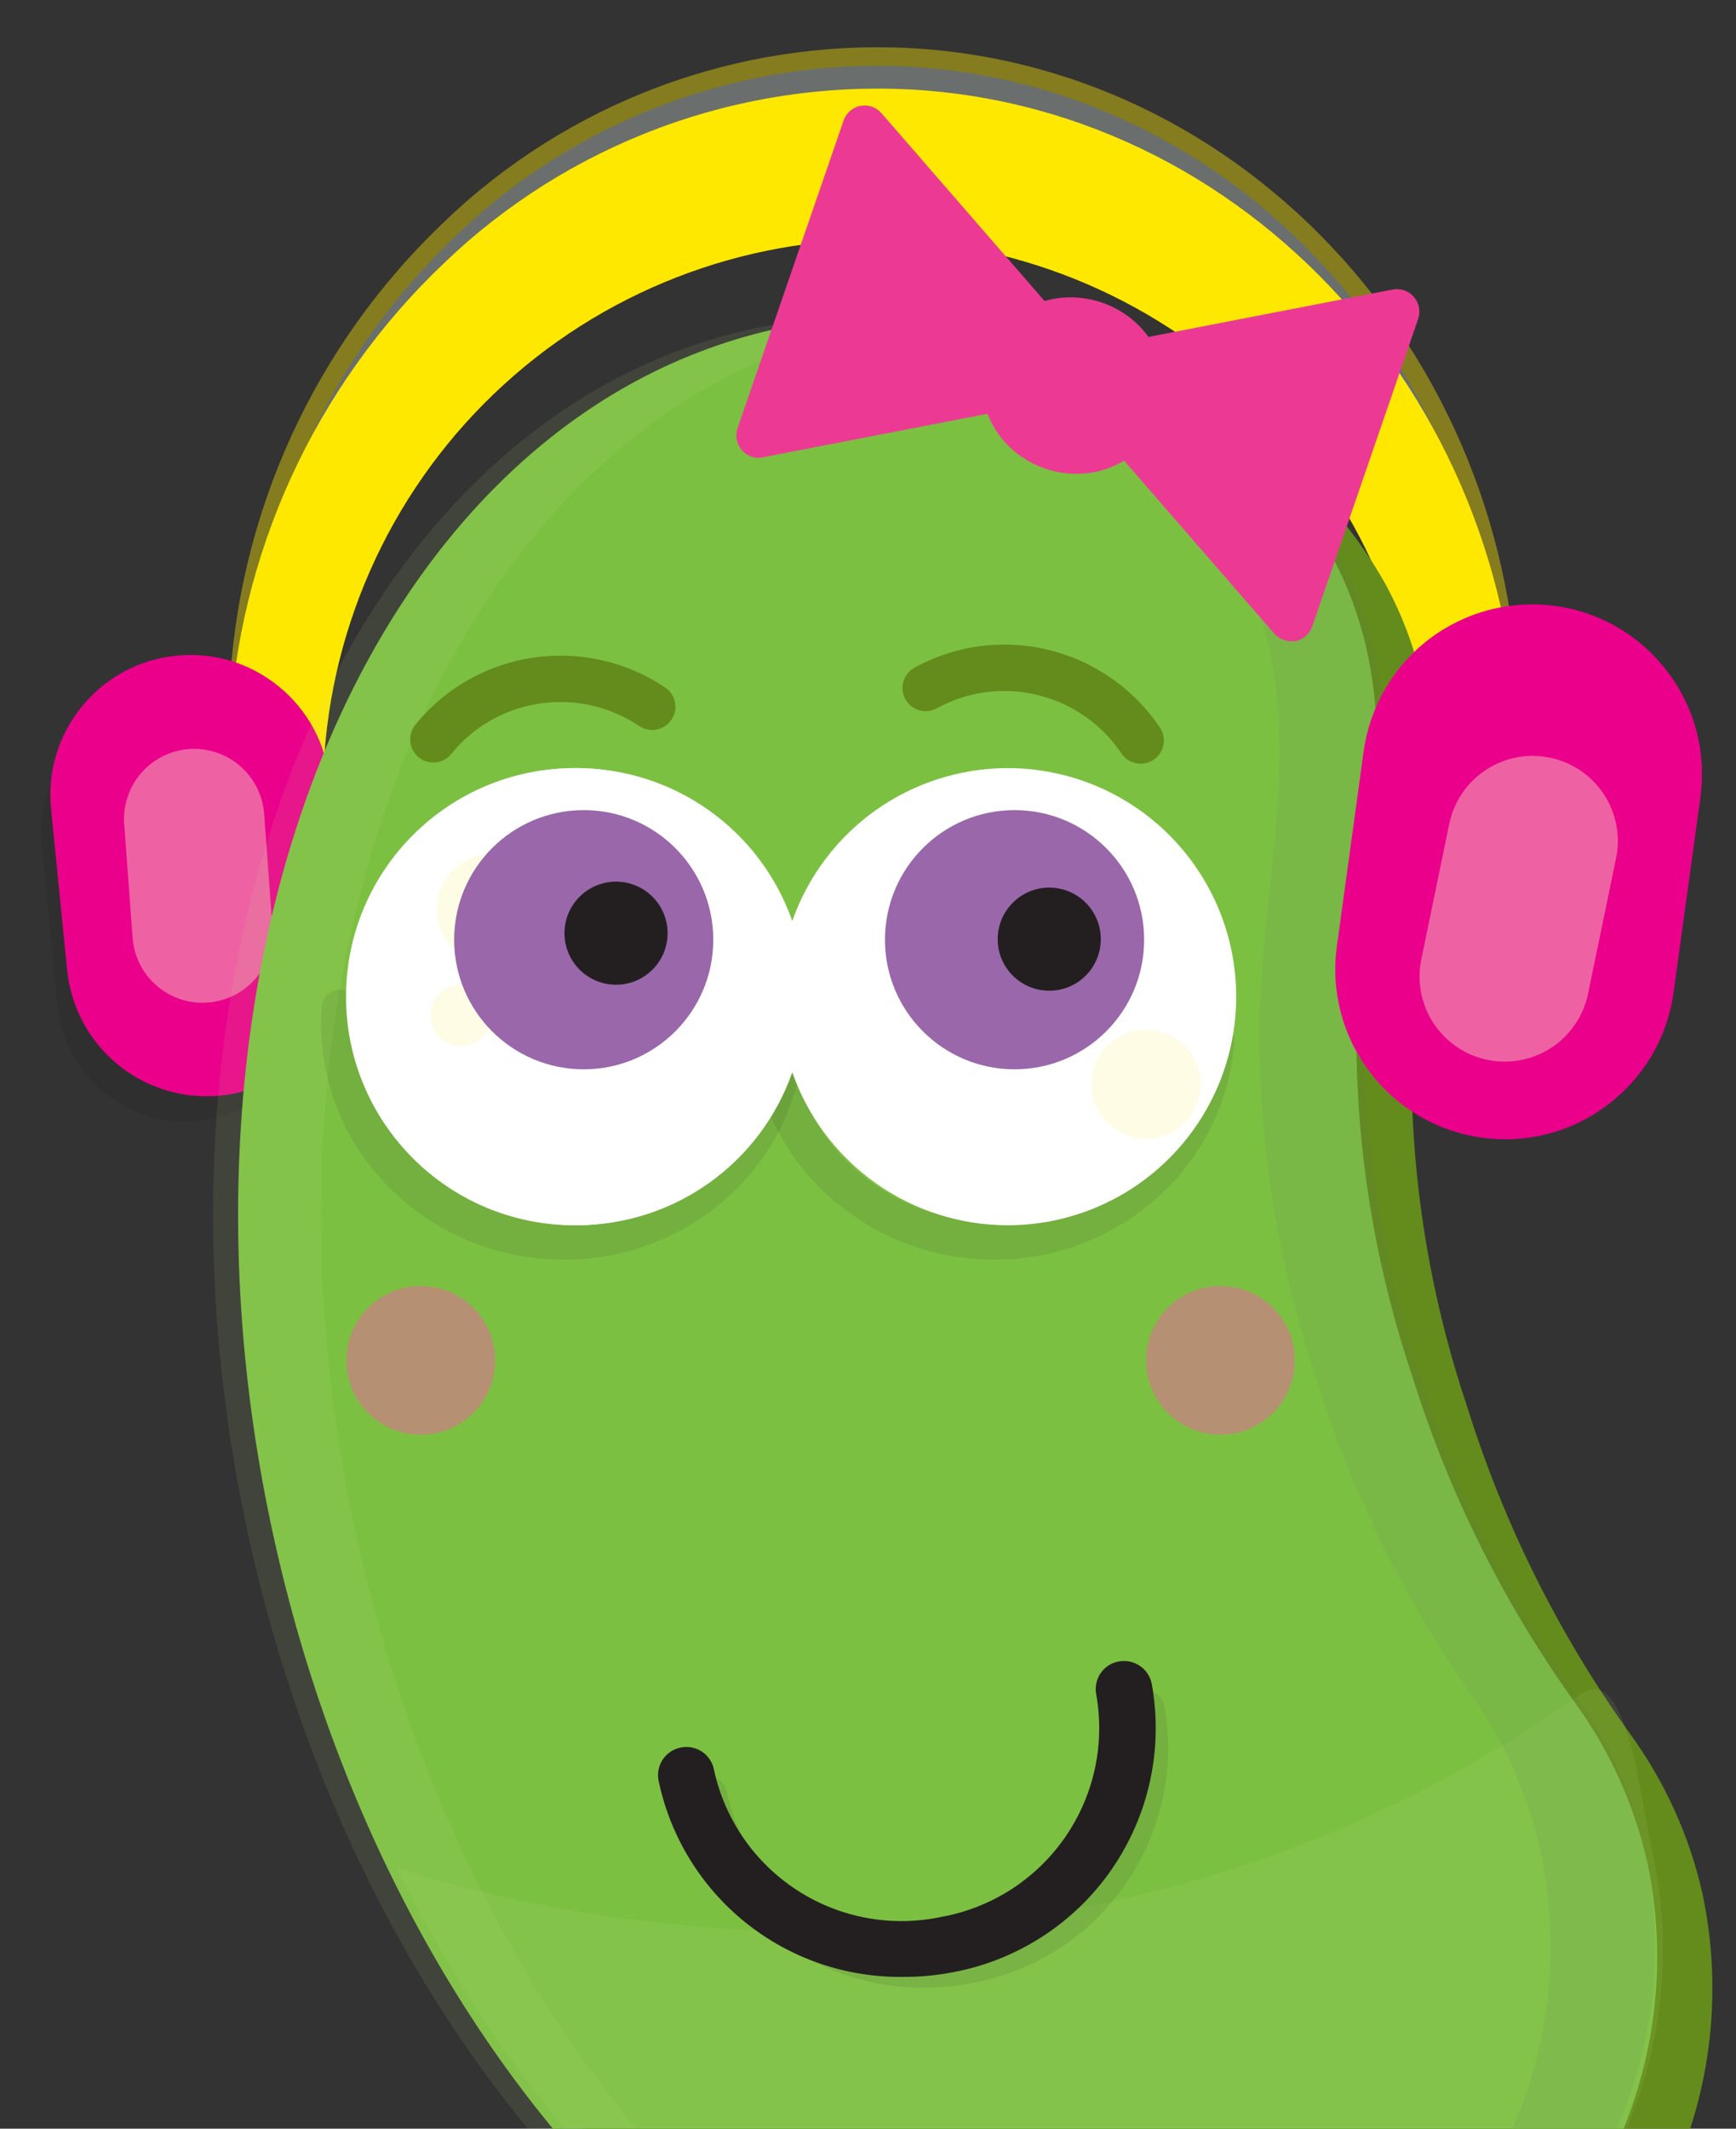 <svg width="31" height="38" viewBox="0 0 31 38" fill="none" xmlns="http://www.w3.org/2000/svg">
<rect x="0" y="0" width="31" height="38" fill="#333333" stroke="none"/>
<g opacity="0.4">
<path d="M5.615 12.974C5.738 10.308 6.915 7.8 8.888 6.002C10.86 4.204 13.466 3.263 16.132 3.386C18.792 3.551 21.278 4.765 23.044 6.761C24.81 8.757 25.712 11.373 25.553 14.033L26.939 13.434C27.221 6.904 22.46 1.362 16.242 1.026C9.98 0.687 4.616 5.757 4.259 12.348C4.259 12.386 4.259 12.424 4.259 12.463L5.617 13.043C5.614 13.02 5.614 12.997 5.615 12.974Z" fill="#BBC7C4"/>
<path d="M25.553 14.197C25.52 14.197 25.487 14.187 25.459 14.168C25.436 14.152 25.418 14.13 25.406 14.105C25.394 14.08 25.388 14.053 25.389 14.025C25.543 11.409 24.654 8.838 22.918 6.875C21.181 4.912 18.738 3.716 16.122 3.55C14.831 3.478 13.538 3.667 12.321 4.103C11.104 4.54 9.987 5.217 9.035 6.093C7.084 7.869 5.915 10.345 5.782 12.98V13.048C5.78 13.074 5.773 13.1 5.759 13.123C5.746 13.146 5.727 13.165 5.705 13.179C5.683 13.193 5.657 13.201 5.631 13.203C5.605 13.205 5.578 13.201 5.554 13.191L4.197 12.611C4.166 12.598 4.14 12.576 4.122 12.547C4.104 12.519 4.095 12.486 4.097 12.453V12.336C4.248 9.157 5.619 6.159 7.926 3.966C9.027 2.906 10.334 2.083 11.767 1.548C13.199 1.014 14.726 0.779 16.253 0.859C22.521 1.198 27.389 6.841 27.104 13.435C27.103 13.466 27.093 13.496 27.075 13.521C27.057 13.546 27.033 13.566 27.004 13.578L25.618 14.177C25.598 14.188 25.576 14.195 25.553 14.197ZM15.588 3.209C15.772 3.209 15.956 3.214 16.14 3.224C18.796 3.393 21.282 4.589 23.07 6.56C24.859 8.531 25.81 11.12 25.722 13.78L26.775 13.325C26.997 6.95 22.283 1.518 16.228 1.189C14.745 1.112 13.263 1.34 11.872 1.859C10.482 2.378 9.212 3.177 8.143 4.207C5.899 6.342 4.564 9.261 4.417 12.356L5.457 12.8C5.633 10.138 6.833 7.647 8.807 5.851C10.656 4.149 13.077 3.206 15.589 3.209H15.588Z" fill="#FFE800"/>
</g>
<path d="M5.615 13.708C5.738 11.042 6.916 8.535 8.888 6.737C10.86 4.939 13.466 3.998 16.132 4.121C18.792 4.286 21.278 5.5 23.044 7.496C24.811 9.492 25.713 12.107 25.553 14.767L26.939 14.168C27.221 7.638 22.46 2.096 16.243 1.76C9.981 1.422 4.616 6.49 4.26 13.083C4.26 13.12 4.26 13.158 4.26 13.197L5.617 13.777C5.614 13.754 5.614 13.732 5.615 13.708Z" fill="#FFE800"/>
<path d="M25.553 14.931C25.519 14.931 25.487 14.921 25.459 14.902C25.436 14.886 25.418 14.865 25.405 14.84C25.393 14.815 25.388 14.787 25.389 14.759C25.543 12.143 24.654 9.572 22.917 7.609C21.181 5.646 18.738 4.451 16.122 4.284C13.5 4.168 10.939 5.095 9 6.863C7.061 8.631 5.902 11.096 5.778 13.717V13.785C5.776 13.812 5.769 13.837 5.756 13.86C5.742 13.883 5.724 13.902 5.702 13.916C5.679 13.93 5.654 13.938 5.628 13.94C5.602 13.942 5.575 13.938 5.551 13.928L4.194 13.348C4.163 13.335 4.137 13.313 4.119 13.285C4.101 13.257 4.092 13.224 4.094 13.19V13.074C4.245 9.895 5.616 6.897 7.922 4.704C9.024 3.644 10.332 2.821 11.764 2.287C13.196 1.752 14.723 1.518 16.25 1.597C22.518 1.936 27.385 7.578 27.101 14.173C27.099 14.203 27.089 14.233 27.072 14.258C27.054 14.284 27.03 14.303 27.001 14.315L25.615 14.914C25.596 14.924 25.574 14.93 25.553 14.931ZM15.595 3.943C15.776 3.943 15.957 3.948 16.14 3.958C18.796 4.127 21.281 5.324 23.07 7.295C24.859 9.265 25.81 11.855 25.722 14.515L26.775 14.06C26.997 7.685 22.283 2.251 16.228 1.924C14.745 1.847 13.263 2.075 11.872 2.594C10.482 3.113 9.212 3.912 8.143 4.942C5.899 7.078 4.564 9.996 4.417 13.091L5.457 13.536C5.622 10.952 6.76 8.526 8.64 6.746C10.521 4.967 13.006 3.965 15.595 3.942V3.943Z" fill="#FFE800"/>
<g opacity="0.2">
<path d="M5.581 17.507C5.611 17.806 5.582 18.108 5.495 18.396C5.409 18.683 5.266 18.951 5.076 19.183C4.886 19.416 4.652 19.608 4.387 19.75C4.122 19.892 3.832 19.981 3.533 20.011C3.234 20.041 2.933 20.011 2.645 19.925C2.358 19.838 2.09 19.695 1.857 19.505C1.625 19.315 1.432 19.081 1.29 18.816C1.148 18.552 1.06 18.262 1.03 17.963L0.743 15.085C0.713 14.786 0.742 14.484 0.829 14.197C0.915 13.909 1.058 13.642 1.248 13.409C1.438 13.177 1.672 12.984 1.937 12.842C2.202 12.7 2.492 12.612 2.791 12.582C3.09 12.552 3.391 12.581 3.679 12.668C3.967 12.755 4.234 12.897 4.467 13.087C4.699 13.277 4.892 13.512 5.034 13.776C5.176 14.041 5.264 14.331 5.294 14.63L5.581 17.507Z" fill="#231F20"/>
</g>
<path d="M5.961 16.843C5.991 17.142 5.962 17.444 5.875 17.732C5.788 18.019 5.646 18.287 5.456 18.519C5.266 18.752 5.031 18.945 4.767 19.087C4.502 19.228 4.212 19.317 3.913 19.347C3.614 19.377 3.312 19.347 3.025 19.261C2.737 19.174 2.47 19.031 2.237 18.841C2.005 18.651 1.812 18.417 1.67 18.152C1.528 17.887 1.44 17.597 1.41 17.299L1.122 14.421C1.093 14.122 1.122 13.82 1.209 13.533C1.295 13.245 1.438 12.978 1.628 12.745C1.818 12.513 2.052 12.32 2.317 12.178C2.582 12.036 2.872 11.948 3.171 11.918C3.469 11.888 3.771 11.917 4.059 12.004C4.346 12.091 4.614 12.233 4.846 12.423C5.079 12.614 5.272 12.848 5.414 13.112C5.556 13.377 5.644 13.667 5.674 13.966L5.961 16.843Z" fill="#EB008B"/>
<path d="M3.685 19.57C3.065 19.569 2.468 19.338 2.009 18.922C1.55 18.506 1.262 17.935 1.199 17.319L0.912 14.441C0.878 14.114 0.91 13.784 1.005 13.47C1.1 13.155 1.256 12.863 1.465 12.61C1.672 12.355 1.928 12.144 2.217 11.988C2.506 11.833 2.824 11.737 3.151 11.705C3.477 11.672 3.807 11.703 4.122 11.798C4.436 11.893 4.729 12.05 4.982 12.258C5.237 12.466 5.448 12.722 5.603 13.011C5.758 13.301 5.855 13.618 5.886 13.945L6.174 16.823C6.239 17.482 6.04 18.141 5.62 18.654C5.201 19.167 4.595 19.492 3.935 19.559C3.851 19.567 3.767 19.57 3.685 19.57ZM3.402 12.12C3.332 12.12 3.262 12.12 3.192 12.13C2.921 12.156 2.658 12.236 2.418 12.364C2.178 12.493 1.966 12.668 1.794 12.879C1.621 13.089 1.492 13.332 1.413 13.593C1.334 13.853 1.308 14.127 1.336 14.398L1.624 17.276C1.65 17.547 1.73 17.81 1.859 18.049C1.988 18.289 2.163 18.501 2.374 18.673C2.585 18.846 2.827 18.975 3.088 19.054C3.349 19.133 3.622 19.159 3.893 19.131C4.44 19.076 4.943 18.806 5.291 18.38C5.639 17.955 5.804 17.409 5.751 16.861L5.463 13.984C5.437 13.713 5.357 13.45 5.228 13.21C5.099 12.97 4.924 12.758 4.713 12.586C4.344 12.282 3.88 12.116 3.402 12.116V12.12Z" fill="#EB008B"/>
<path d="M4.865 16.553C4.878 16.717 4.858 16.882 4.807 17.039C4.756 17.195 4.674 17.34 4.567 17.465C4.459 17.59 4.328 17.693 4.181 17.767C4.034 17.841 3.874 17.885 3.71 17.898C3.545 17.91 3.381 17.89 3.224 17.838C3.068 17.787 2.924 17.705 2.799 17.597C2.674 17.49 2.572 17.359 2.498 17.212C2.424 17.065 2.38 16.905 2.368 16.741L2.218 14.714C2.206 14.55 2.226 14.385 2.278 14.228C2.329 14.072 2.411 13.928 2.519 13.803C2.626 13.678 2.757 13.576 2.904 13.502C3.051 13.428 3.211 13.384 3.375 13.372C3.706 13.348 4.034 13.456 4.285 13.673C4.537 13.89 4.692 14.198 4.717 14.529L4.865 16.553Z" fill="#EE62A3"/>
<path d="M16.242 6.227C15.754 6.265 15.268 6.337 14.79 6.441C7.534 8.089 3.561 17.82 5.915 28.184C8.268 38.548 16.057 45.606 23.312 43.954C24.049 43.786 24.764 43.532 25.441 43.197L26.308 42.642C27.855 41.809 29.09 40.497 29.828 38.903C30.566 37.308 30.766 35.517 30.4 33.799C30.166 32.764 29.722 31.789 29.095 30.933C27.827 29.16 26.85 27.197 26.201 25.116C25.5 23.035 25.164 20.85 25.208 18.655C25.322 15.733 26.218 13.082 24.709 10.371C24.008 9.154 23.007 8.136 21.801 7.416C20.596 6.695 19.226 6.296 17.822 6.255C17.822 6.255 16.512 6.204 16.242 6.227Z" fill="#638C1C"/>
<path d="M15.257 5.669C14.768 5.707 14.283 5.779 13.804 5.883C6.549 7.531 2.576 17.262 4.929 27.626C7.283 37.99 15.072 45.049 22.327 43.396C23.064 43.229 23.779 42.975 24.456 42.641L25.322 42.086C26.869 41.253 28.105 39.941 28.842 38.347C29.58 36.752 29.781 34.962 29.415 33.243C29.181 32.209 28.737 31.233 28.111 30.377C26.843 28.605 25.865 26.641 25.217 24.56C24.516 22.48 24.18 20.294 24.224 18.099C24.337 15.178 25.235 12.526 23.724 9.815C23.024 8.598 22.023 7.58 20.817 6.859C19.612 6.139 18.241 5.739 16.838 5.698C16.838 5.698 15.527 5.645 15.257 5.669Z" fill="#7CC042"/>
<g opacity="0.1">
<path d="M28.214 30.249C29.058 29.65 29.276 32.045 29.518 33.115C29.884 34.834 29.684 36.624 28.946 38.218C28.208 39.813 26.973 41.125 25.426 41.958L24.56 42.513C23.882 42.847 23.168 43.101 22.431 43.268C16.642 44.583 10.517 40.355 7.079 33.331C7.082 33.332 18.127 37.413 28.214 30.249Z" fill="#C0DF88"/>
</g>
<g opacity="0.1">
<path d="M29.375 33.061C29.151 32.038 28.722 31.072 28.115 30.219C26.886 28.456 25.943 26.511 25.32 24.454C24.642 22.389 24.318 20.224 24.36 18.051C24.47 15.157 25.337 12.528 23.879 9.841C23.216 8.644 22.255 7.64 21.089 6.925C19.923 6.21 18.592 5.809 17.225 5.761C17.225 5.761 15.949 5.706 15.687 5.73C15.587 5.739 15.494 5.753 15.397 5.764C16.757 5.818 18.08 6.221 19.239 6.935C20.398 7.649 21.353 8.65 22.012 9.841C23.47 12.528 22.603 15.156 22.494 18.051C22.451 20.224 22.776 22.389 23.454 24.454C24.077 26.51 25.02 28.456 26.248 30.219C26.856 31.072 27.284 32.038 27.509 33.061C27.869 34.752 27.68 36.515 26.968 38.091C26.256 39.667 25.06 40.975 23.553 41.824L22.715 42.374C22.062 42.705 21.371 42.957 20.657 43.123C20.284 43.208 19.906 43.27 19.525 43.307C20.527 43.411 21.538 43.349 22.52 43.123C23.233 42.957 23.925 42.705 24.579 42.374L25.416 41.824C26.924 40.976 28.121 39.668 28.833 38.092C29.546 36.515 29.735 34.753 29.375 33.061Z" fill="#5D7261"/>
</g>
<g opacity="0.1">
<path d="M16.512 35.483C15.531 35.494 14.578 35.164 13.813 34.549C13.049 33.935 12.521 33.074 12.32 32.114C12.312 32.071 12.312 32.027 12.32 31.983C12.329 31.94 12.346 31.899 12.371 31.863C12.395 31.826 12.427 31.794 12.463 31.77C12.5 31.746 12.541 31.729 12.585 31.72C12.672 31.703 12.762 31.721 12.836 31.771C12.91 31.821 12.962 31.897 12.979 31.985C13.18 32.914 13.741 33.726 14.539 34.242C15.337 34.759 16.308 34.938 17.238 34.74C18.173 34.57 19.003 34.037 19.545 33.256C20.087 32.476 20.299 31.512 20.132 30.576C20.115 30.489 20.134 30.399 20.183 30.325C20.233 30.251 20.31 30.2 20.397 30.183C20.44 30.174 20.485 30.174 20.528 30.183C20.571 30.192 20.612 30.209 20.649 30.233C20.686 30.258 20.717 30.29 20.741 30.326C20.766 30.363 20.783 30.404 20.791 30.448C20.992 31.558 20.744 32.704 20.102 33.632C19.46 34.56 18.476 35.196 17.366 35.4C17.084 35.455 16.799 35.483 16.512 35.483Z" fill="#231F20"/>
</g>
<g opacity="0.1">
<path d="M10.074 22.487C9.967 22.487 9.859 22.487 9.75 22.475C8.615 22.399 7.555 21.882 6.797 21.035C6.424 20.623 6.139 20.14 5.958 19.615C5.777 19.09 5.705 18.533 5.745 17.979C5.751 17.891 5.792 17.808 5.859 17.75C5.927 17.692 6.014 17.663 6.103 17.669C6.192 17.675 6.274 17.717 6.332 17.784C6.39 17.851 6.42 17.939 6.413 18.027C6.38 18.492 6.441 18.958 6.593 19.398C6.745 19.838 6.984 20.242 7.297 20.587C7.939 21.305 8.837 21.742 9.798 21.806C10.758 21.88 11.709 21.576 12.448 20.958C12.806 20.661 13.101 20.295 13.314 19.881C13.527 19.467 13.654 19.015 13.688 18.55C13.694 18.462 13.735 18.379 13.802 18.321C13.87 18.263 13.957 18.234 14.046 18.24C14.134 18.246 14.217 18.288 14.275 18.355C14.333 18.422 14.363 18.51 14.356 18.598C14.317 19.152 14.165 19.692 13.912 20.186C13.658 20.68 13.306 21.117 12.879 21.472C12.093 22.131 11.1 22.49 10.074 22.487Z" fill="#231F20"/>
</g>
<path d="M29.633 17.68C29.532 18.409 29.146 19.069 28.56 19.514C27.973 19.958 27.234 20.152 26.505 20.052C25.775 19.951 25.116 19.565 24.671 18.979C24.226 18.392 24.033 17.653 24.133 16.924L24.611 13.446C24.711 12.717 25.097 12.057 25.684 11.613C26.271 11.168 27.01 10.974 27.739 11.075C28.468 11.175 29.128 11.561 29.573 12.148C30.017 12.734 30.211 13.473 30.111 14.203L29.633 17.68Z" fill="#EB008B"/>
<path d="M26.885 20.338C26.745 20.338 26.604 20.328 26.465 20.309C26.07 20.256 25.69 20.125 25.346 19.923C25.002 19.722 24.701 19.455 24.461 19.136C24.219 18.819 24.043 18.457 23.942 18.072C23.841 17.686 23.818 17.284 23.873 16.89L24.351 13.412C24.461 12.615 24.883 11.893 25.524 11.407C26.166 10.92 26.974 10.708 27.772 10.817C28.167 10.87 28.547 11.002 28.891 11.203C29.235 11.404 29.536 11.672 29.776 11.99C30.018 12.307 30.194 12.669 30.295 13.054C30.396 13.44 30.419 13.842 30.364 14.237L29.886 17.714C29.832 18.109 29.701 18.49 29.5 18.834C29.299 19.178 29.031 19.479 28.713 19.719C28.188 20.12 27.546 20.338 26.885 20.338ZM27.355 11.308C26.747 11.309 26.16 11.529 25.701 11.928C25.243 12.328 24.944 12.88 24.86 13.482L24.382 16.959C24.336 17.287 24.355 17.62 24.439 17.94C24.523 18.26 24.669 18.56 24.869 18.823C25.068 19.087 25.318 19.309 25.603 19.476C25.889 19.643 26.204 19.752 26.532 19.796C26.86 19.842 27.193 19.823 27.513 19.739C27.833 19.655 28.133 19.509 28.395 19.308C28.66 19.109 28.882 18.86 29.049 18.574C29.215 18.289 29.324 17.973 29.368 17.645L29.847 14.168C29.937 13.507 29.761 12.836 29.358 12.305C28.955 11.773 28.357 11.423 27.696 11.331C27.583 11.316 27.47 11.308 27.357 11.308H27.355Z" fill="#EB008B"/>
<path d="M28.358 17.74C28.318 17.935 28.239 18.121 28.127 18.286C28.015 18.451 27.872 18.593 27.705 18.702C27.538 18.812 27.351 18.887 27.155 18.925C26.959 18.962 26.757 18.961 26.562 18.92C26.366 18.88 26.18 18.802 26.015 18.689C25.85 18.577 25.709 18.434 25.599 18.267C25.489 18.1 25.414 17.913 25.376 17.717C25.339 17.521 25.34 17.319 25.381 17.124L25.88 14.706C25.92 14.511 25.999 14.325 26.111 14.16C26.223 13.995 26.367 13.853 26.534 13.744C26.7 13.634 26.887 13.558 27.083 13.521C27.28 13.483 27.481 13.485 27.677 13.526C27.872 13.566 28.058 13.644 28.223 13.756C28.389 13.868 28.53 14.012 28.64 14.179C28.75 14.346 28.826 14.533 28.863 14.729C28.901 14.925 28.899 15.127 28.858 15.322L28.358 17.74Z" fill="#EE62A3"/>
<g opacity="0.1">
<path d="M6.409 27.628C4.056 17.268 8.029 7.533 15.283 5.885C15.664 5.803 16.049 5.742 16.436 5.705H16.399C16.399 5.705 15.08 5.65 14.809 5.673C14.321 5.711 13.836 5.783 13.357 5.887C6.102 7.535 2.128 17.266 4.483 27.63C6.711 37.434 13.806 44.28 20.71 43.59C14.452 42.978 8.426 36.52 6.409 27.628Z" fill="#C0DF88"/>
</g>
<path d="M16.113 35.291C15.094 35.3 14.104 34.957 13.31 34.318C12.516 33.679 11.969 32.785 11.76 31.787C11.747 31.722 11.747 31.655 11.76 31.59C11.773 31.525 11.799 31.463 11.836 31.408C11.873 31.353 11.921 31.306 11.976 31.27C12.032 31.233 12.094 31.208 12.159 31.196C12.225 31.183 12.292 31.183 12.357 31.196C12.422 31.209 12.484 31.235 12.539 31.272C12.594 31.309 12.641 31.357 12.677 31.413C12.714 31.468 12.738 31.53 12.75 31.596C12.942 32.482 13.478 33.255 14.239 33.747C15.001 34.239 15.926 34.408 16.813 34.219C17.704 34.058 18.496 33.55 19.014 32.806C19.532 32.062 19.735 31.144 19.576 30.251C19.563 30.186 19.563 30.119 19.576 30.054C19.589 29.989 19.615 29.927 19.652 29.872C19.689 29.817 19.737 29.77 19.792 29.733C19.848 29.697 19.91 29.672 19.976 29.66C20.041 29.648 20.108 29.648 20.172 29.661C20.237 29.675 20.299 29.701 20.354 29.738C20.409 29.775 20.456 29.822 20.492 29.877C20.529 29.933 20.554 29.995 20.567 30.06C20.776 31.214 20.519 32.404 19.852 33.37C19.185 34.335 18.163 34.996 17.009 35.209C16.714 35.265 16.414 35.293 16.113 35.291Z" fill="#231F20"/>
<path d="M10.259 21.873C12.512 21.873 14.339 20.046 14.339 17.793C14.339 15.539 12.512 13.712 10.259 13.712C8.006 13.712 6.179 15.539 6.179 17.793C6.179 20.046 8.006 21.873 10.259 21.873Z" fill="white"/>
<path d="M10.044 21.356C11.893 21.356 13.391 19.858 13.391 18.009C13.391 16.161 11.893 14.663 10.044 14.663C8.196 14.663 6.698 16.161 6.698 18.009C6.698 19.858 8.196 21.356 10.044 21.356Z" fill="#F1F1F2"/>
<path d="M7.738 13.612C7.643 13.613 7.551 13.58 7.477 13.52C7.392 13.45 7.338 13.35 7.327 13.241C7.316 13.132 7.348 13.023 7.417 12.938C7.694 12.596 8.035 12.313 8.422 12.104C8.808 11.896 9.233 11.766 9.67 11.722C10.448 11.642 11.23 11.837 11.879 12.274C11.97 12.335 12.033 12.43 12.053 12.538C12.075 12.646 12.052 12.758 11.99 12.849C11.929 12.94 11.834 13.003 11.726 13.024C11.618 13.045 11.507 13.022 11.415 12.961C10.927 12.633 10.34 12.486 9.755 12.545C9.425 12.578 9.106 12.675 8.814 12.832C8.523 12.989 8.266 13.202 8.058 13.46C8.019 13.507 7.971 13.546 7.915 13.572C7.86 13.598 7.8 13.612 7.738 13.612Z" fill="#638C1C"/>
<path d="M20.37 13.633C20.302 13.633 20.235 13.617 20.174 13.585C20.114 13.553 20.063 13.506 20.025 13.45C19.697 12.961 19.208 12.603 18.643 12.438C18.326 12.344 17.994 12.313 17.665 12.349C17.336 12.385 17.018 12.485 16.729 12.645C16.632 12.698 16.519 12.71 16.413 12.679C16.308 12.648 16.219 12.577 16.167 12.48C16.114 12.384 16.102 12.271 16.133 12.165C16.164 12.06 16.235 11.971 16.331 11.918C16.716 11.707 17.14 11.573 17.576 11.526C18.013 11.479 18.455 11.518 18.877 11.643C19.627 11.863 20.277 12.339 20.713 12.988C20.743 13.034 20.765 13.084 20.775 13.138C20.786 13.191 20.786 13.246 20.776 13.299C20.765 13.353 20.744 13.403 20.714 13.449C20.684 13.494 20.645 13.533 20.6 13.563C20.532 13.609 20.452 13.633 20.37 13.633Z" fill="#638C1C"/>
<path d="M20.727 7.421C21.009 6.603 20.541 5.699 19.681 5.403C18.821 5.106 17.895 5.528 17.613 6.346C17.331 7.164 17.799 8.068 18.659 8.364C19.519 8.661 20.445 8.238 20.727 7.421Z" fill="#EC3A94"/>
<path d="M15.44 2.288L19.245 6.668L13.549 7.773L15.44 2.288Z" fill="#EC3A94"/>
<path d="M13.547 8.174C13.491 8.174 13.435 8.162 13.383 8.138C13.331 8.114 13.285 8.08 13.248 8.037C13.202 7.984 13.17 7.919 13.157 7.85C13.143 7.781 13.148 7.71 13.171 7.643L15.063 2.154C15.085 2.088 15.124 2.028 15.177 1.982C15.23 1.936 15.293 1.904 15.362 1.89C15.431 1.877 15.503 1.882 15.569 1.905C15.636 1.928 15.695 1.968 15.741 2.021L19.546 6.402C19.592 6.455 19.624 6.519 19.637 6.588C19.651 6.657 19.646 6.728 19.623 6.795C19.601 6.861 19.561 6.921 19.509 6.967C19.456 7.013 19.392 7.045 19.323 7.059L13.627 8.163C13.601 8.17 13.574 8.173 13.547 8.174ZM15.592 3.075L14.153 7.247L18.486 6.407L15.592 3.075Z" fill="#EC3A94"/>
<path d="M23.05 11.048L19.245 6.667L24.941 5.562L23.05 11.048Z" fill="#EC3A94"/>
<path d="M23.053 11.448C22.997 11.447 22.941 11.435 22.889 11.411C22.837 11.388 22.791 11.353 22.754 11.31L18.949 6.929C18.903 6.876 18.871 6.812 18.858 6.743C18.844 6.674 18.849 6.603 18.872 6.536C18.895 6.47 18.934 6.411 18.987 6.365C19.04 6.319 19.103 6.287 19.172 6.274L24.868 5.169C24.937 5.155 25.009 5.16 25.075 5.183C25.142 5.206 25.201 5.246 25.247 5.3C25.294 5.353 25.325 5.417 25.339 5.486C25.352 5.556 25.347 5.627 25.324 5.694L23.433 11.183C23.41 11.249 23.371 11.309 23.318 11.355C23.265 11.401 23.202 11.432 23.133 11.446C23.107 11.449 23.08 11.45 23.053 11.448ZM20.006 6.927L22.901 10.259L24.339 6.087L20.006 6.927Z" fill="#EC3A94"/>
<g opacity="0.5">
<path d="M7.513 25.612C8.247 25.612 8.841 25.017 8.841 24.284C8.841 23.551 8.247 22.957 7.513 22.957C6.78 22.957 6.186 23.551 6.186 24.284C6.186 25.017 6.78 25.612 7.513 25.612Z" fill="#EE60A2"/>
</g>
<g opacity="0.5">
<path d="M21.794 25.612C22.527 25.612 23.121 25.017 23.121 24.284C23.121 23.551 22.527 22.957 21.794 22.957C21.061 22.957 20.466 23.551 20.466 24.284C20.466 25.017 21.061 25.612 21.794 25.612Z" fill="#EE60A2"/>
</g>
<path d="M11.044 17.686C11.552 17.686 11.964 17.274 11.964 16.766C11.964 16.258 11.552 15.845 11.044 15.845C10.536 15.845 10.123 16.258 10.123 16.766C10.123 17.274 10.536 17.686 11.044 17.686Z" fill="#231F20"/>
<g opacity="0.1">
<path d="M17.762 22.487C17.654 22.487 17.546 22.487 17.437 22.475C16.301 22.399 15.24 21.88 14.481 21.031C14.108 20.619 13.823 20.136 13.642 19.611C13.462 19.086 13.389 18.529 13.429 17.975C13.435 17.887 13.477 17.804 13.544 17.746C13.611 17.688 13.699 17.659 13.787 17.665C13.876 17.672 13.959 17.713 14.017 17.78C14.075 17.847 14.104 17.935 14.098 18.023C14.064 18.488 14.126 18.954 14.277 19.394C14.429 19.834 14.669 20.239 14.981 20.584C15.623 21.301 16.521 21.738 17.482 21.802C18.442 21.876 19.394 21.572 20.132 20.954C20.491 20.657 20.785 20.291 20.998 19.877C21.211 19.463 21.338 19.011 21.372 18.546C21.375 18.502 21.387 18.459 21.406 18.42C21.426 18.381 21.453 18.346 21.487 18.317C21.52 18.288 21.558 18.266 21.6 18.252C21.642 18.238 21.686 18.233 21.73 18.236C21.819 18.242 21.901 18.284 21.96 18.351C22.018 18.418 22.047 18.506 22.041 18.594C22.001 19.148 21.85 19.688 21.596 20.182C21.342 20.676 20.991 21.113 20.564 21.468C19.779 22.128 18.787 22.488 17.762 22.487Z" fill="#231F20"/>
</g>
<path d="M17.994 13.712C17.149 13.713 16.325 13.976 15.636 14.465C14.947 14.954 14.427 15.645 14.148 16.442C13.868 15.645 13.348 14.954 12.659 14.465C11.97 13.976 11.146 13.713 10.301 13.712C9.219 13.712 8.181 14.142 7.416 14.907C6.651 15.673 6.221 16.71 6.221 17.793C6.221 18.875 6.651 19.913 7.416 20.678C8.181 21.443 9.219 21.873 10.301 21.873C11.146 21.872 11.97 21.609 12.659 21.12C13.348 20.631 13.868 19.94 14.148 19.143C14.427 19.94 14.947 20.631 15.636 21.12C16.325 21.609 17.149 21.872 17.994 21.873C19.076 21.873 20.114 21.443 20.879 20.678C21.645 19.913 22.075 18.875 22.075 17.793C22.075 16.71 21.645 15.673 20.879 14.907C20.114 14.142 19.076 13.712 17.994 13.712Z" fill="white"/>
<path d="M18.117 19.089C19.395 19.089 20.431 18.053 20.431 16.776C20.431 15.498 19.395 14.462 18.117 14.462C16.839 14.462 15.803 15.498 15.803 16.776C15.803 18.053 16.839 19.089 18.117 19.089Z" fill="#9967AA"/>
<path d="M18.737 17.686C19.245 17.686 19.657 17.274 19.657 16.766C19.657 16.258 19.245 15.845 18.737 15.845C18.228 15.845 17.816 16.258 17.816 16.766C17.816 17.274 18.228 17.686 18.737 17.686Z" fill="#231F20"/>
<path d="M8.231 18.671C8.532 18.671 8.777 18.427 8.777 18.125C8.777 17.823 8.532 17.579 8.231 17.579C7.929 17.579 7.685 17.823 7.685 18.125C7.685 18.427 7.929 18.671 8.231 18.671Z" fill="#FFFCE6"/>
<path d="M8.778 17.196C9.316 17.196 9.752 16.76 9.752 16.222C9.752 15.684 9.316 15.248 8.778 15.248C8.24 15.248 7.804 15.684 7.804 16.222C7.804 16.76 8.24 17.196 8.778 17.196Z" fill="#FFFCE6"/>
<path d="M20.466 20.331C21.005 20.331 21.441 19.895 21.441 19.357C21.441 18.819 21.005 18.383 20.466 18.383C19.928 18.383 19.492 18.819 19.492 19.357C19.492 19.895 19.928 20.331 20.466 20.331Z" fill="#FFFCE6"/>
<path d="M10.424 19.089C11.701 19.089 12.737 18.053 12.737 16.776C12.737 15.498 11.701 14.462 10.424 14.462C9.146 14.462 8.11 15.498 8.11 16.776C8.11 18.053 9.146 19.089 10.424 19.089Z" fill="#9967AA"/>
<path d="M11.001 17.579C11.509 17.579 11.921 17.167 11.921 16.659C11.921 16.151 11.509 15.739 11.001 15.739C10.492 15.739 10.08 16.151 10.08 16.659C10.08 17.167 10.492 17.579 11.001 17.579Z" fill="#231F20"/>
</svg>
